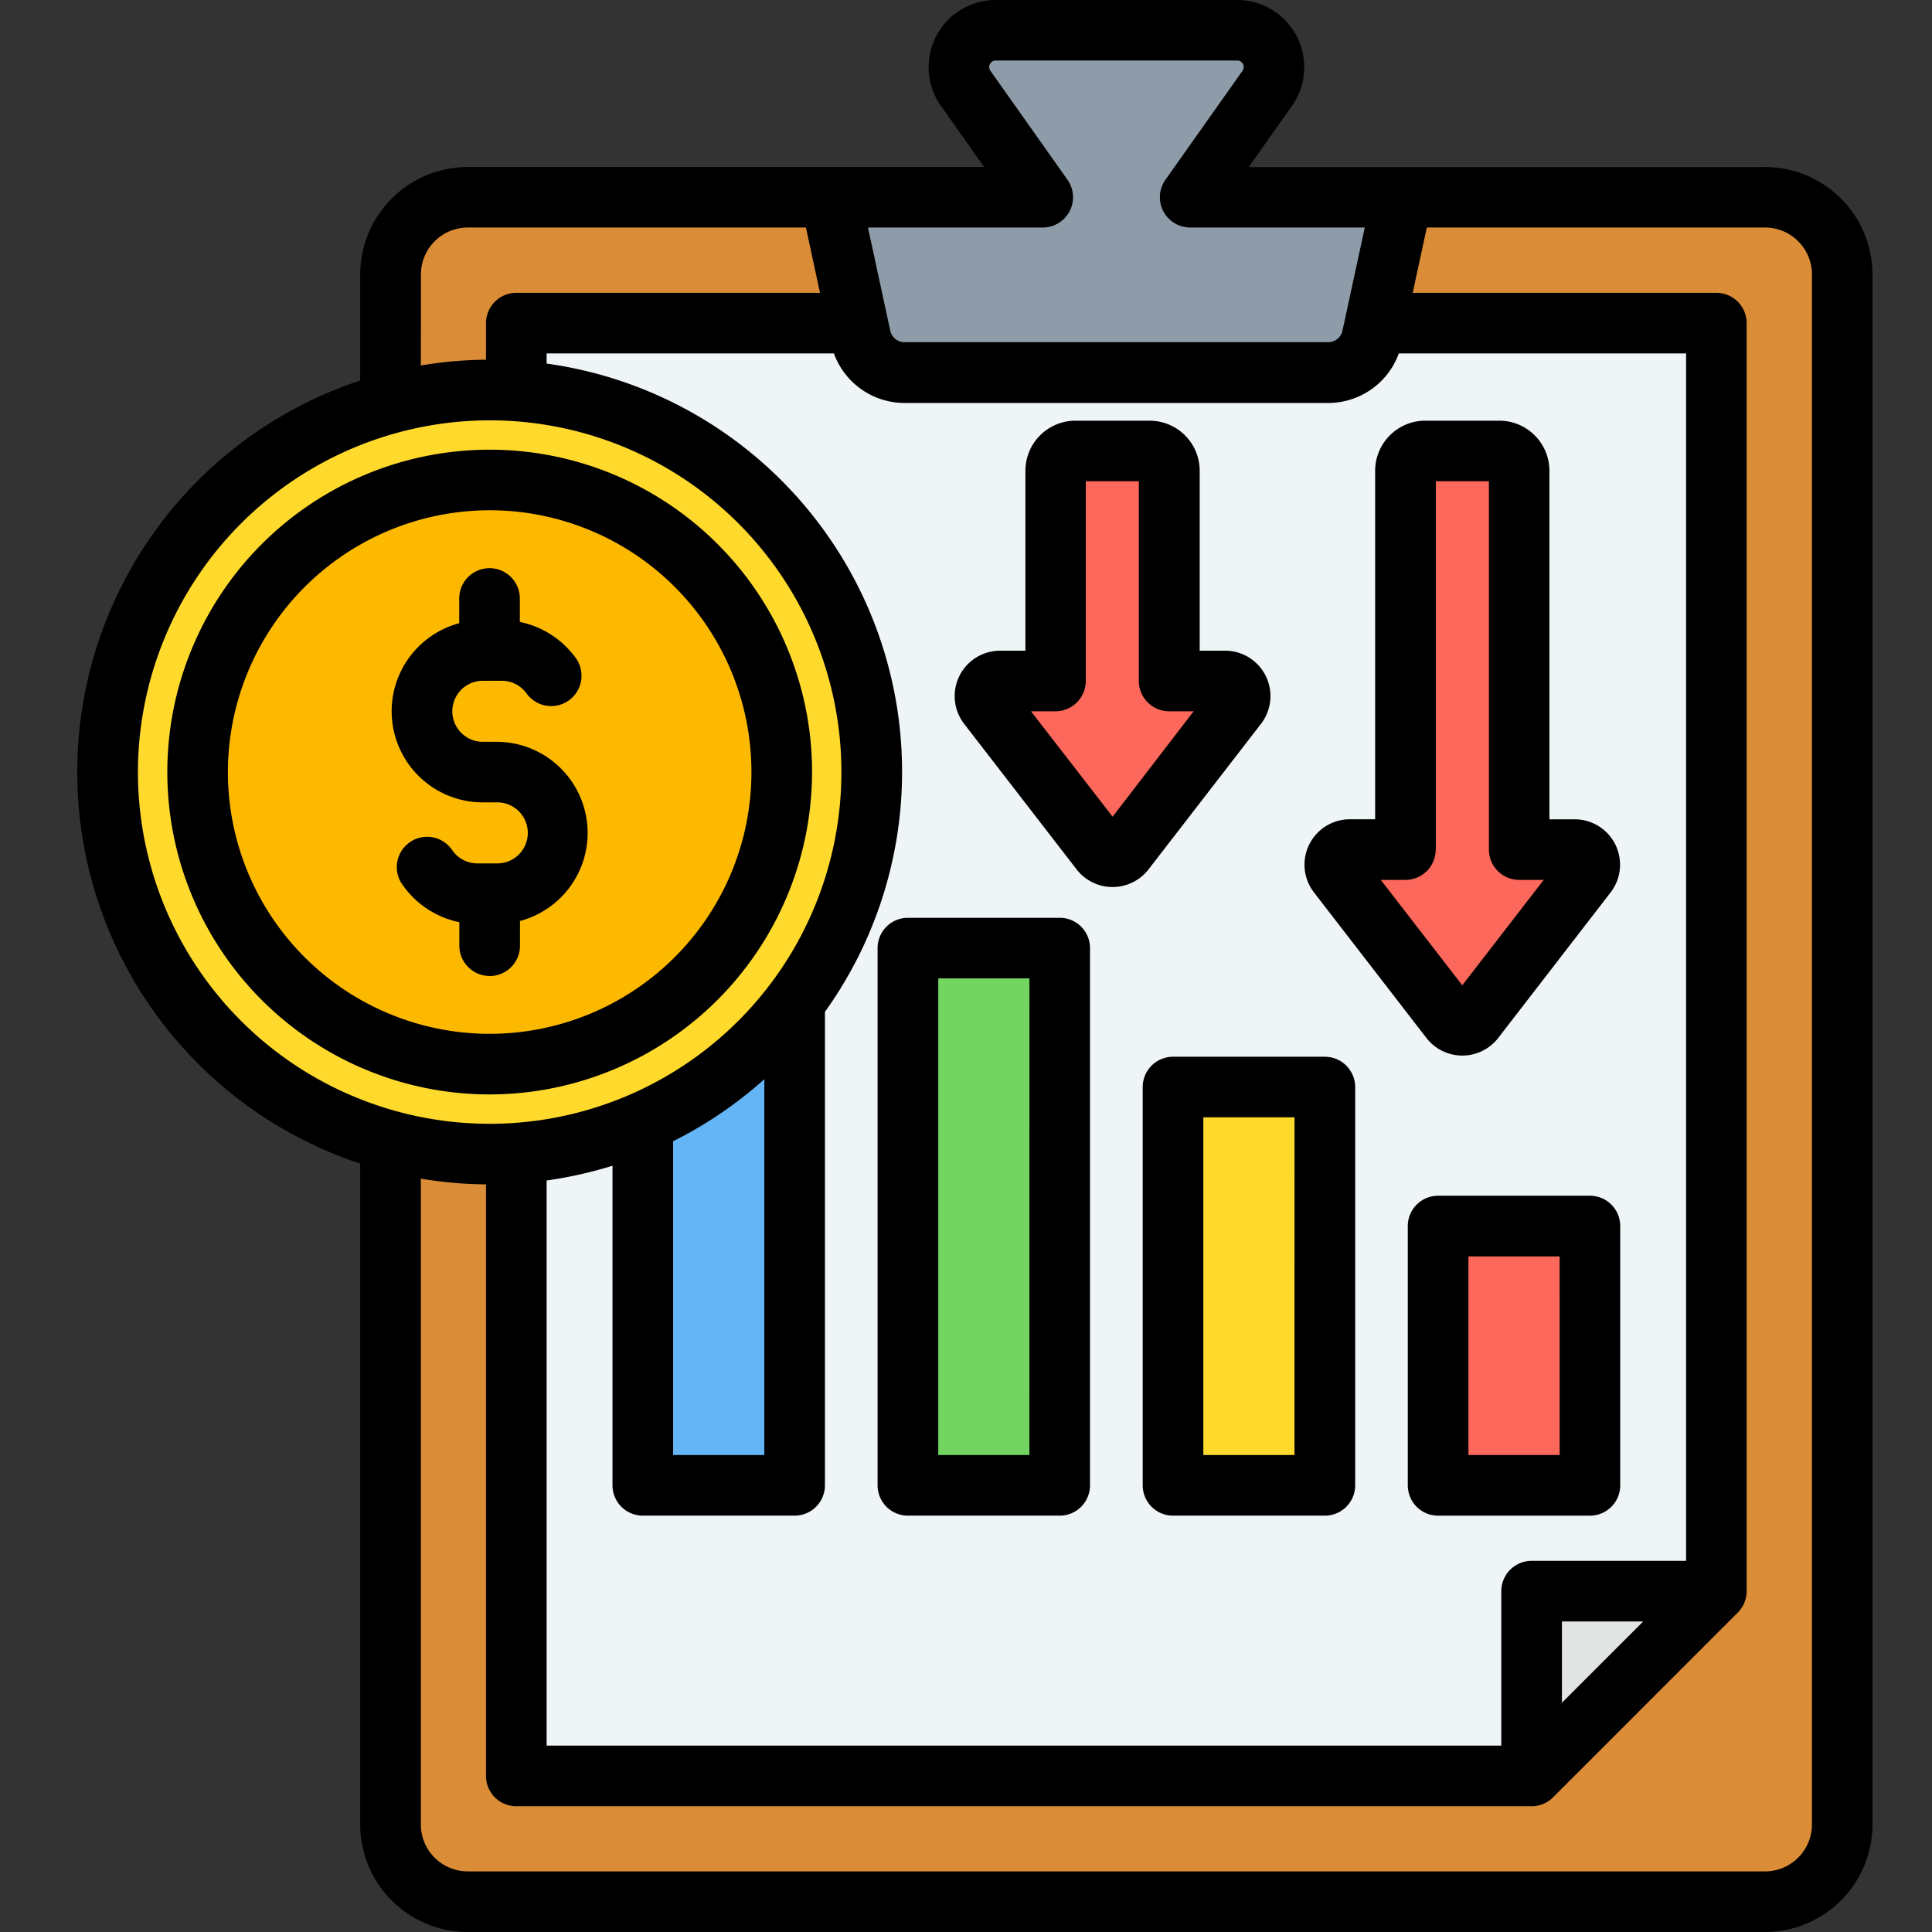 <svg xmlns="http://www.w3.org/2000/svg" xmlns:xlink="http://www.w3.org/1999/xlink" width="71" height="71" viewBox="0 0 71 71">
  <rect x="0" y="0" width="71" height="71" fill="#333333" stroke="none"/>
  <defs>
    <clipPath id="clip-path">
      <rect id="Rectángulo_403482" data-name="Rectángulo 403482" width="71" height="71" transform="translate(328.051 12036.125)" fill="#fff" stroke="#707070" stroke-width="1"/>
    </clipPath>
  </defs>
  <g id="img37" transform="translate(-328.051 -12036.125)" clip-path="url(#clip-path)">
    <g id="perdida" transform="translate(328.239 12035.986)">
      <g id="Grupo_1103727" data-name="Grupo 1103727">
        <g id="Grupo_1103724" data-name="Grupo 1103724">
          <path id="Trazado_923586" data-name="Trazado 923586" d="M64.674,7.391a2.842,2.842,0,0,1,2.837,2.837v56.96a2.842,2.842,0,0,1-2.837,2.837H17a2.842,2.842,0,0,1-2.837-2.837V10.228A2.842,2.842,0,0,1,17,7.391Z" fill="#da8c36" fill-rule="evenodd"/>
          <path id="Trazado_923587" data-name="Trazado 923587" d="M18.788,12.014V65.4H56.1l6.79-6.79v-46.6Z" fill="#eff4f7" fill-rule="evenodd"/>
          <path id="Trazado_923588" data-name="Trazado 923588" d="M56.1,58.612V65.4l6.79-6.79Z" fill="#e2e3e3" fill-rule="evenodd"/>
          <path id="Trazado_923589" data-name="Trazado 923589" d="M31.019,7.391h7.113l-2.83-4a1.353,1.353,0,0,1,1.106-2.137h8.861A1.353,1.353,0,0,1,46.375,3.39l-2.83,4h7.112a.555.555,0,0,1,.544.674l-.962,4.451a1.656,1.656,0,0,1-1.633,1.318H33.069a1.656,1.656,0,0,1-1.633-1.318l-.962-4.451a.555.555,0,0,1,.544-.674Z" fill="#8d9ca8" fill-rule="evenodd"/>
        </g>
        <path id="Trazado_923590" data-name="Trazado 923590" d="M55.641,31.36h2.042a.554.554,0,0,1,.439.894L53.991,37.6a.555.555,0,0,1-.878,0l-4.132-5.347a.554.554,0,0,1,.439-.894h2.042V17.438a.729.729,0,0,1,.727-.727h2.725a.729.729,0,0,1,.727.727Z" fill="#fc685b" fill-rule="evenodd"/>
        <path id="Trazado_923591" data-name="Trazado 923591" d="M42.787,25.165h2.042a.554.554,0,0,1,.439.894l-4.132,5.347a.555.555,0,0,1-.878,0l-4.132-5.347a.554.554,0,0,1,.439-.894h2.042V17.438a.728.728,0,0,1,.727-.727H42.06a.729.729,0,0,1,.727.727Z" fill="#fc685b" fill-rule="evenodd"/>
        <g id="Grupo_1103725" data-name="Grupo 1103725">
          <path id="Trazado_923592" data-name="Trazado 923592" d="M57.538,45.194H53.365a.7.7,0,0,0-.7.7v8.123a.7.7,0,0,0,.7.7h4.172a.7.7,0,0,0,.7-.7V45.9A.7.7,0,0,0,57.538,45.194Z" fill="#fc685b" fill-rule="evenodd"/>
          <path id="Trazado_923593" data-name="Trazado 923593" d="M47.8,40.087H43.623a.7.7,0,0,0-.7.7v13.23a.7.7,0,0,0,.7.7H47.8a.7.7,0,0,0,.7-.7V40.79A.7.7,0,0,0,47.8,40.087Z" fill="#ffda2d" fill-rule="evenodd"/>
          <path id="Trazado_923594" data-name="Trazado 923594" d="M38.053,34.98H33.88a.7.7,0,0,0-.7.7V54.021a.7.7,0,0,0,.7.7h4.172a.7.7,0,0,0,.7-.7V35.683a.7.7,0,0,0-.7-.7Z" fill="#72d561" fill-rule="evenodd"/>
          <path id="Trazado_923595" data-name="Trazado 923595" d="M28.31,29.873H24.138a.7.7,0,0,0-.7.7V54.021a.7.7,0,0,0,.7.7H28.31a.7.7,0,0,0,.7-.7V30.576a.7.7,0,0,0-.7-.7Z" fill="#64b5f6" fill-rule="evenodd"/>
        </g>
        <g id="Grupo_1103726" data-name="Grupo 1103726">
          <ellipse id="Elipse_11580" data-name="Elipse 11580" cx="14.042" cy="14.042" rx="14.042" ry="14.042" transform="matrix(0.991, -0.135, 0.135, 0.991, 1.999, 16.498)" fill="#ffda2d"/>
          <circle id="Elipse_11581" data-name="Elipse 11581" cx="10.734" cy="10.734" r="10.734" transform="translate(7.073 17.777)" fill="#fdb800"/>
        </g>
      </g>
      <path id="Trazado_923596" data-name="Trazado 923596" d="M17.807,36.006a1.115,1.115,0,0,1-1.114-1.114v-.863A3.363,3.363,0,0,1,14.638,32.7a1.114,1.114,0,1,1,1.806-1.3,1.127,1.127,0,0,0,.909.469h.7a1.122,1.122,0,1,0,0-2.243h-.5a3.349,3.349,0,0,1-.865-6.584v-.909a1.114,1.114,0,0,1,2.228,0v.862a3.371,3.371,0,0,1,2.055,1.325,1.114,1.114,0,0,1-1.806,1.306,1.125,1.125,0,0,0-.909-.469h-.7a1.121,1.121,0,1,0,0,2.243h.5a3.349,3.349,0,0,1,.865,6.585v.909a1.114,1.114,0,0,1-1.113,1.114Zm-9.62-7.494a9.62,9.62,0,1,0,9.62-9.621A9.631,9.631,0,0,0,8.187,28.511Zm21.468,0A11.847,11.847,0,1,0,17.807,40.359,11.861,11.861,0,0,0,29.654,28.511ZM40.7,30.153,37.7,26.278h.9a1.115,1.115,0,0,0,1.114-1.114V17.825h1.95v7.339a1.114,1.114,0,0,0,1.114,1.114h.9Zm1.32,1.935,4.132-5.347a1.669,1.669,0,0,0-1.32-2.69H43.9V17.439a1.842,1.842,0,0,0-1.84-1.84H39.335a1.842,1.842,0,0,0-1.84,1.84v6.613h-.928a1.668,1.668,0,0,0-1.321,2.69l4.131,5.347a1.671,1.671,0,0,0,2.642,0Zm10.558-.727V17.825h1.951V31.361a1.115,1.115,0,0,0,1.114,1.114h.9l-2.993,3.873-2.995-3.873h.905a1.115,1.115,0,0,0,1.114-1.114ZM50.348,17.439V30.247H49.42a1.668,1.668,0,0,0-1.32,2.688l4.131,5.347a1.668,1.668,0,0,0,2.641,0L59,32.936a1.668,1.668,0,0,0-1.32-2.688h-.928V17.439a1.843,1.843,0,0,0-1.842-1.84H52.189a1.843,1.843,0,0,0-1.841,1.84ZM47.384,53.611H44.034V41.2h3.351ZM48.5,38.974H42.92a1.114,1.114,0,0,0-1.114,1.114V54.724a1.114,1.114,0,0,0,1.114,1.114H48.5a1.113,1.113,0,0,0,1.114-1.114V40.087A1.114,1.114,0,0,0,48.5,38.974Zm8.628,14.637H53.776v-7.3h3.351Zm1.114-9.529H52.662a1.113,1.113,0,0,0-1.114,1.114v9.529a1.113,1.113,0,0,0,1.114,1.114h5.578a1.113,1.113,0,0,0,1.114-1.114V45.195A1.113,1.113,0,0,0,58.241,44.081Zm-20.6,9.529H34.292V36.094h3.351Zm1.114-19.743H33.177a1.113,1.113,0,0,0-1.114,1.114V54.724a1.114,1.114,0,0,0,1.114,1.114h5.578a1.113,1.113,0,0,0,1.114-1.114V34.981A1.113,1.113,0,0,0,38.756,33.867ZM66.4,67.188V10.228A1.725,1.725,0,0,0,64.674,8.5H52.246l-.518,2.4H62.889A1.114,1.114,0,0,1,64,12.014v46.6a1.116,1.116,0,0,1-.328.788l-6.789,6.79a1.115,1.115,0,0,1-.788.326H18.787A1.114,1.114,0,0,1,17.673,65.4V43.664a15.32,15.32,0,0,1-2.395-.21V67.188A1.725,1.725,0,0,0,17,68.912H64.674A1.725,1.725,0,0,0,66.4,67.188ZM4.881,28.511A12.926,12.926,0,1,0,17.807,15.586,12.941,12.941,0,0,0,4.881,28.511Zm10.4-18.283A1.725,1.725,0,0,1,17,8.5H29.43l.517,2.4H18.787a1.114,1.114,0,0,0-1.114,1.114v1.345a15.072,15.072,0,0,0-2.395.211ZM38.131,8.5a1.113,1.113,0,0,0,.909-1.757l-2.829-4a.239.239,0,0,1,.2-.38h8.861a.239.239,0,0,1,.2.38l-2.829,4A1.113,1.113,0,0,0,43.545,8.5h6.422l-.816,3.775a.541.541,0,0,1-.544.44H33.069a.54.54,0,0,1-.544-.44L31.709,8.5ZM24.549,42.079A15.2,15.2,0,0,0,27.9,39.8V53.61H24.549ZM60.2,59.727l-2.988,2.988V59.727ZM61.775,57.5V13.128H51.217a2.761,2.761,0,0,1-2.61,1.82H33.069a2.763,2.763,0,0,1-2.611-1.82H19.9V13.5A15.145,15.145,0,0,1,30.128,37.324v17.4a1.114,1.114,0,0,1-1.114,1.114H23.435a1.114,1.114,0,0,1-1.114-1.114V42.979a15.169,15.169,0,0,1-2.421.542V64.289H54.984V58.612A1.113,1.113,0,0,1,56.1,57.5Zm2.9-51.221H45.7l1.587-2.244A2.467,2.467,0,0,0,45.268.139H36.407a2.467,2.467,0,0,0-2.014,3.894L35.98,6.278H17a3.955,3.955,0,0,0-3.951,3.951v3.894a15.154,15.154,0,0,0,0,28.777V67.188A3.955,3.955,0,0,0,17,71.139H64.674a3.955,3.955,0,0,0,3.951-3.951V10.228a3.955,3.955,0,0,0-3.951-3.951Z" fill-rule="evenodd"/>
    </g>
  </g>
</svg>
